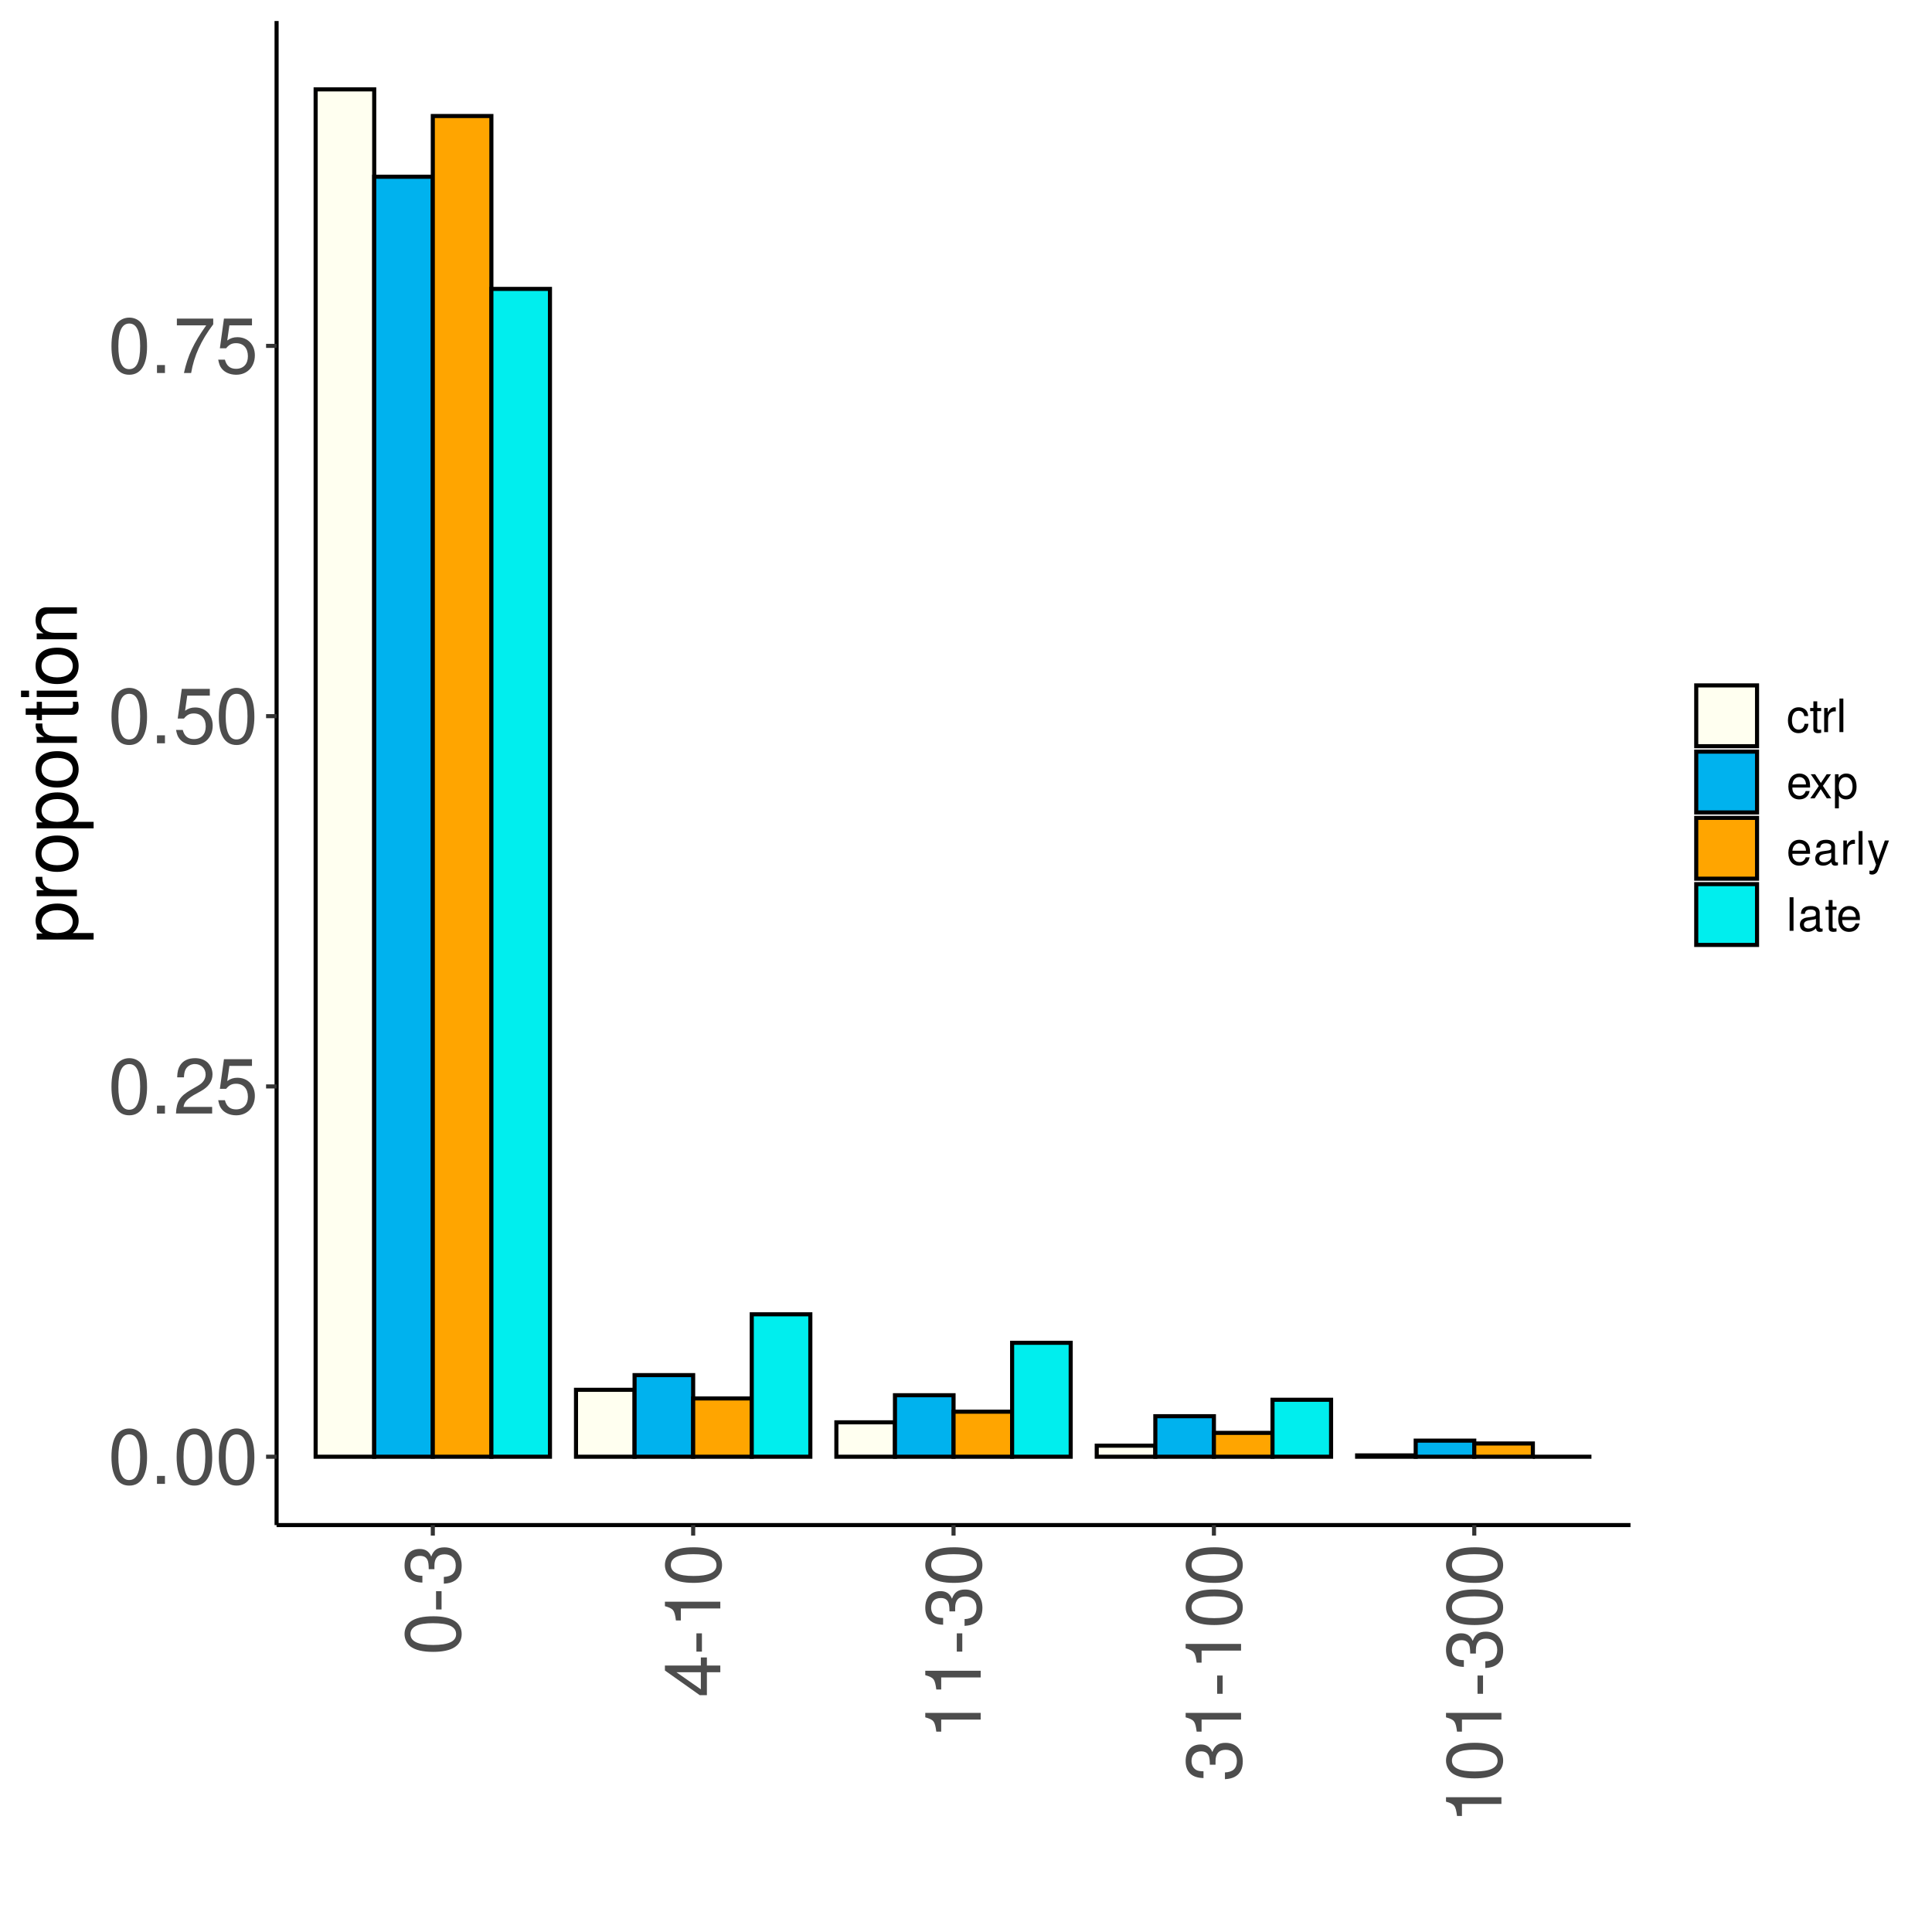 <?xml version="1.0" encoding="UTF-8"?>
<svg xmlns="http://www.w3.org/2000/svg" xmlns:xlink="http://www.w3.org/1999/xlink" width="504pt" height="504pt" viewBox="0 0 504 504" version="1.1">
<defs>
<g>
<symbol overflow="visible" id="glyph0-0">
<path style="stroke:none;" d=""/>
</symbol>
<symbol overflow="visible" id="glyph0-1">
<path style="stroke:none;" d="M 5.5 -14.453 C 4.188 -14.453 2.984 -13.859 2.234 -12.875 C 1.312 -11.594 0.859 -9.688 0.859 -7 C 0.859 -2.125 2.453 0.453 5.5 0.453 C 8.5 0.453 10.141 -2.125 10.141 -6.875 C 10.141 -9.688 9.703 -11.562 8.766 -12.875 C 8.016 -13.875 6.844 -14.453 5.5 -14.453 Z M 5.5 -12.906 C 7.406 -12.906 8.344 -10.953 8.344 -7.047 C 8.344 -2.922 7.422 -1 5.453 -1 C 3.594 -1 2.656 -3 2.656 -6.984 C 2.656 -10.953 3.594 -12.906 5.5 -12.906 Z M 5.5 -12.906 "/>
</symbol>
<symbol overflow="visible" id="glyph0-2">
<path style="stroke:none;" d="M 3.812 -2.078 L 1.734 -2.078 L 1.734 0 L 3.812 0 Z M 3.812 -2.078 "/>
</symbol>
<symbol overflow="visible" id="glyph0-3">
<path style="stroke:none;" d="M 10.125 -1.734 L 2.656 -1.734 C 2.844 -2.938 3.484 -3.703 5.219 -4.766 L 7.219 -5.875 C 9.203 -6.984 10.219 -8.453 10.219 -10.234 C 10.219 -11.438 9.734 -12.562 8.906 -13.344 C 8.062 -14.094 7.016 -14.453 5.688 -14.453 C 3.875 -14.453 2.547 -13.812 1.766 -12.578 C 1.266 -11.812 1.047 -10.922 1 -9.453 L 2.766 -9.453 C 2.812 -10.438 2.938 -11.016 3.188 -11.5 C 3.641 -12.375 4.562 -12.922 5.625 -12.922 C 7.219 -12.922 8.422 -11.766 8.422 -10.203 C 8.422 -9.047 7.766 -8.047 6.5 -7.312 L 4.656 -6.234 C 1.703 -4.547 0.844 -3.188 0.688 -0.016 L 10.125 -0.016 Z M 10.125 -1.734 "/>
</symbol>
<symbol overflow="visible" id="glyph0-4">
<path style="stroke:none;" d="M 9.516 -14.188 L 2.203 -14.188 L 1.141 -6.453 L 2.766 -6.453 C 3.578 -7.438 4.266 -7.781 5.375 -7.781 C 7.281 -7.781 8.453 -6.484 8.453 -4.375 C 8.453 -2.344 7.281 -1.094 5.359 -1.094 C 3.812 -1.094 2.875 -1.875 2.453 -3.484 L 0.703 -3.484 C 0.938 -2.312 1.141 -1.766 1.562 -1.234 C 2.359 -0.156 3.797 0.453 5.406 0.453 C 8.266 0.453 10.266 -1.625 10.266 -4.625 C 10.266 -7.422 8.406 -9.344 5.688 -9.344 C 4.688 -9.344 3.875 -9.078 3.062 -8.484 L 3.625 -12.438 L 9.516 -12.438 Z M 9.516 -14.188 "/>
</symbol>
<symbol overflow="visible" id="glyph0-5">
<path style="stroke:none;" d="M 10.406 -14.188 L 0.922 -14.188 L 0.922 -12.438 L 8.578 -12.438 C 5.203 -7.625 3.812 -4.656 2.766 0 L 4.641 0 C 5.422 -4.547 7.203 -8.438 10.406 -12.703 Z M 10.406 -14.188 "/>
</symbol>
<symbol overflow="visible" id="glyph1-0">
<path style="stroke:none;" d=""/>
</symbol>
<symbol overflow="visible" id="glyph1-1">
<path style="stroke:none;" d="M -14.453 -5.5 C -14.453 -4.188 -13.859 -2.984 -12.875 -2.234 C -11.594 -1.312 -9.688 -0.859 -7 -0.859 C -2.125 -0.859 0.453 -2.453 0.453 -5.5 C 0.453 -8.5 -2.125 -10.141 -6.875 -10.141 C -9.688 -10.141 -11.562 -9.703 -12.875 -8.766 C -13.875 -8.016 -14.453 -6.844 -14.453 -5.5 Z M -12.906 -5.5 C -12.906 -7.406 -10.953 -8.344 -7.047 -8.344 C -2.922 -8.344 -1 -7.422 -1 -5.453 C -1 -3.594 -3 -2.656 -6.984 -2.656 C -10.953 -2.656 -12.906 -3.594 -12.906 -5.5 Z M -12.906 -5.5 "/>
</symbol>
<symbol overflow="visible" id="glyph1-2">
<path style="stroke:none;" d="M -6.234 -5.688 L -6.234 -0.922 L -4.797 -0.922 L -4.797 -5.688 Z M -6.234 -5.688 "/>
</symbol>
<symbol overflow="visible" id="glyph1-3">
<path style="stroke:none;" d="M -6.656 -4.422 L -6.656 -5.375 C -6.656 -7.297 -5.766 -8.312 -4.016 -8.312 C -2.203 -8.312 -1.094 -7.219 -1.094 -5.406 C -1.094 -3.453 -2.078 -2.516 -4.203 -2.406 L -4.203 -0.641 C -3.047 -0.719 -2.281 -0.922 -1.641 -1.266 C -0.234 -2 0.453 -3.375 0.453 -5.312 C 0.453 -8.234 -1.297 -10.125 -4.047 -10.125 C -5.875 -10.125 -6.875 -9.422 -7.484 -7.719 C -8.016 -9.047 -9.016 -9.703 -10.484 -9.703 C -12.953 -9.703 -14.453 -8.078 -14.453 -5.375 C -14.453 -2.516 -12.859 -1 -9.797 -0.938 L -9.797 -2.703 C -10.688 -2.719 -11.188 -2.797 -11.625 -3.016 C -12.438 -3.422 -12.922 -4.297 -12.922 -5.406 C -12.922 -6.953 -11.984 -7.906 -10.422 -7.906 C -9.406 -7.906 -8.781 -7.547 -8.438 -6.766 C -8.234 -6.281 -8.156 -5.641 -8.141 -4.422 Z M -6.656 -4.422 "/>
</symbol>
<symbol overflow="visible" id="glyph1-4">
<path style="stroke:none;" d="M -3.5 -6.547 L 0 -6.547 L 0 -8.297 L -3.5 -8.297 L -3.5 -10.406 L -5.078 -10.406 L -5.078 -8.297 L -14.453 -8.297 L -14.453 -7 L -5.359 -0.562 L -3.5 -0.562 Z M -5.078 -6.547 L -5.078 -2.094 L -11.453 -6.547 Z M -5.078 -6.547 "/>
</symbol>
<symbol overflow="visible" id="glyph1-5">
<path style="stroke:none;" d="M -10.297 -5.188 L 0 -5.188 L 0 -6.938 L -14.453 -6.938 L -14.453 -5.781 C -12.234 -5.156 -11.938 -4.766 -11.578 -2.047 L -10.297 -2.047 Z M -10.297 -5.188 "/>
</symbol>
<symbol overflow="visible" id="glyph1-6">
<path style="stroke:none;" d="M 4.359 -1.078 L 4.359 -2.766 L -1.094 -2.766 C -0.016 -3.641 0.453 -4.625 0.453 -5.984 C 0.453 -8.703 -1.719 -10.453 -5.062 -10.453 C -8.578 -10.453 -10.781 -8.734 -10.781 -5.953 C -10.781 -4.547 -10.141 -3.406 -8.906 -2.625 L -10.484 -2.625 L -10.484 -1.078 Z M -9.219 -5.688 C -9.219 -7.516 -7.594 -8.719 -5.094 -8.719 C -2.719 -8.719 -1.094 -7.5 -1.094 -5.688 C -1.094 -3.906 -2.703 -2.766 -5.156 -2.766 C -7.625 -2.766 -9.219 -3.906 -9.219 -5.688 Z M -9.219 -5.688 "/>
</symbol>
<symbol overflow="visible" id="glyph1-7">
<path style="stroke:none;" d="M -10.484 -1.375 L 0 -1.375 L 0 -3.062 L -5.438 -3.062 C -7.953 -3.078 -9.078 -4.125 -9.016 -6.422 L -10.719 -6.422 C -10.766 -6.141 -10.781 -5.984 -10.781 -5.781 C -10.781 -4.703 -10.141 -3.875 -8.578 -2.922 L -10.484 -2.922 Z M -10.484 -1.375 "/>
</symbol>
<symbol overflow="visible" id="glyph1-8">
<path style="stroke:none;" d="M -10.781 -5.438 C -10.781 -2.484 -8.688 -0.719 -5.156 -0.719 C -1.625 -0.719 0.453 -2.484 0.453 -5.453 C 0.453 -8.422 -1.641 -10.203 -5.078 -10.203 C -8.719 -10.203 -10.781 -8.484 -10.781 -5.438 Z M -9.234 -5.453 C -9.234 -7.344 -7.703 -8.453 -5.094 -8.453 C -2.625 -8.453 -1.078 -7.297 -1.078 -5.453 C -1.078 -3.594 -2.625 -2.453 -5.156 -2.453 C -7.703 -2.453 -9.234 -3.594 -9.234 -5.453 Z M -9.234 -5.453 "/>
</symbol>
<symbol overflow="visible" id="glyph1-9">
<path style="stroke:none;" d="M -10.484 -5.078 L -10.484 -3.359 L -13.359 -3.359 L -13.359 -1.703 L -10.484 -1.703 L -10.484 -0.281 L -9.125 -0.281 L -9.125 -1.703 L -1.203 -1.703 C -0.125 -1.703 0.453 -2.422 0.453 -3.719 C 0.453 -4.156 0.422 -4.516 0.312 -5.078 L -1.078 -5.078 C -1.016 -4.844 -1 -4.625 -1 -4.281 C -1 -3.562 -1.203 -3.359 -1.938 -3.359 L -9.125 -3.359 L -9.125 -5.078 Z M -10.484 -5.078 "/>
</symbol>
<symbol overflow="visible" id="glyph1-10">
<path style="stroke:none;" d="M -10.484 -3 L -10.484 -1.344 L 0 -1.344 L 0 -3 Z M -14.578 -3 L -14.578 -1.312 L -12.484 -1.312 L -12.484 -3 Z M -14.578 -3 "/>
</symbol>
<symbol overflow="visible" id="glyph1-11">
<path style="stroke:none;" d="M -10.484 -1.406 L 0 -1.406 L 0 -3.078 L -5.781 -3.078 C -7.922 -3.078 -9.312 -4.203 -9.312 -5.922 C -9.312 -7.234 -8.516 -8.078 -7.266 -8.078 L 0 -8.078 L 0 -9.734 L -7.922 -9.734 C -9.656 -9.734 -10.781 -8.438 -10.781 -6.422 C -10.781 -4.859 -10.188 -3.859 -8.719 -2.938 L -10.484 -2.938 Z M -10.484 -1.406 "/>
</symbol>
<symbol overflow="visible" id="glyph2-0">
<path style="stroke:none;" d=""/>
</symbol>
<symbol overflow="visible" id="glyph2-1">
<path style="stroke:none;" d="M 5.656 -4.172 C 5.609 -4.781 5.469 -5.188 5.234 -5.531 C 4.797 -6.125 4.047 -6.469 3.172 -6.469 C 1.469 -6.469 0.375 -5.125 0.375 -3.031 C 0.375 -1.016 1.453 0.281 3.156 0.281 C 4.656 0.281 5.609 -0.625 5.719 -2.156 L 4.719 -2.156 C 4.547 -1.156 4.031 -0.641 3.188 -0.641 C 2.078 -0.641 1.422 -1.547 1.422 -3.031 C 1.422 -4.609 2.062 -5.547 3.156 -5.547 C 4 -5.547 4.531 -5.047 4.641 -4.172 Z M 5.656 -4.172 "/>
</symbol>
<symbol overflow="visible" id="glyph2-2">
<path style="stroke:none;" d="M 3.047 -6.281 L 2.016 -6.281 L 2.016 -8.016 L 1.016 -8.016 L 1.016 -6.281 L 0.172 -6.281 L 0.172 -5.469 L 1.016 -5.469 L 1.016 -0.719 C 1.016 -0.078 1.453 0.281 2.234 0.281 C 2.5 0.281 2.719 0.25 3.047 0.188 L 3.047 -0.641 C 2.906 -0.609 2.766 -0.594 2.562 -0.594 C 2.141 -0.594 2.016 -0.719 2.016 -1.156 L 2.016 -5.469 L 3.047 -5.469 Z M 3.047 -6.281 "/>
</symbol>
<symbol overflow="visible" id="glyph2-3">
<path style="stroke:none;" d="M 0.828 -6.281 L 0.828 0 L 1.844 0 L 1.844 -3.266 C 1.844 -4.781 2.469 -5.453 3.859 -5.406 L 3.859 -6.438 C 3.688 -6.453 3.594 -6.469 3.469 -6.469 C 2.812 -6.469 2.328 -6.078 1.75 -5.141 L 1.75 -6.281 Z M 0.828 -6.281 "/>
</symbol>
<symbol overflow="visible" id="glyph2-4">
<path style="stroke:none;" d="M 1.828 -8.75 L 0.812 -8.75 L 0.812 0 L 1.828 0 Z M 1.828 -8.75 "/>
</symbol>
<symbol overflow="visible" id="glyph2-5">
<path style="stroke:none;" d="M 6.156 -2.812 C 6.156 -3.766 6.078 -4.344 5.906 -4.812 C 5.5 -5.844 4.531 -6.469 3.359 -6.469 C 1.609 -6.469 0.484 -5.141 0.484 -3.062 C 0.484 -0.984 1.562 0.281 3.344 0.281 C 4.781 0.281 5.766 -0.547 6.031 -1.906 L 5.016 -1.906 C 4.734 -1.078 4.172 -0.641 3.375 -0.641 C 2.734 -0.641 2.203 -0.938 1.859 -1.469 C 1.625 -1.828 1.531 -2.188 1.531 -2.812 Z M 1.547 -3.625 C 1.625 -4.781 2.344 -5.547 3.344 -5.547 C 4.375 -5.547 5.078 -4.75 5.078 -3.625 Z M 1.547 -3.625 "/>
</symbol>
<symbol overflow="visible" id="glyph2-6">
<path style="stroke:none;" d="M 3.5 -3.25 L 5.609 -6.281 L 4.484 -6.281 L 2.969 -4.016 L 1.469 -6.281 L 0.328 -6.281 L 2.422 -3.203 L 0.203 0 L 1.344 0 L 2.938 -2.406 L 4.516 0 L 5.672 0 Z M 3.5 -3.25 "/>
</symbol>
<symbol overflow="visible" id="glyph2-7">
<path style="stroke:none;" d="M 0.641 2.609 L 1.656 2.609 L 1.656 -0.656 C 2.188 -0.016 2.766 0.281 3.594 0.281 C 5.219 0.281 6.281 -1.031 6.281 -3.031 C 6.281 -5.141 5.25 -6.469 3.578 -6.469 C 2.719 -6.469 2.047 -6.078 1.578 -5.344 L 1.578 -6.281 L 0.641 -6.281 Z M 3.406 -5.531 C 4.516 -5.531 5.234 -4.562 5.234 -3.062 C 5.234 -1.625 4.5 -0.656 3.406 -0.656 C 2.344 -0.656 1.656 -1.625 1.656 -3.094 C 1.656 -4.578 2.344 -5.531 3.406 -5.531 Z M 3.406 -5.531 "/>
</symbol>
<symbol overflow="visible" id="glyph2-8">
<path style="stroke:none;" d="M 6.422 -0.594 C 6.312 -0.562 6.266 -0.562 6.203 -0.562 C 5.859 -0.562 5.656 -0.75 5.656 -1.062 L 5.656 -4.75 C 5.656 -5.875 4.844 -6.469 3.297 -6.469 C 2.375 -6.469 1.641 -6.203 1.219 -5.734 C 0.922 -5.406 0.797 -5.047 0.781 -4.422 L 1.781 -4.422 C 1.875 -5.203 2.328 -5.547 3.266 -5.547 C 4.172 -5.547 4.672 -5.203 4.672 -4.609 L 4.672 -4.344 C 4.656 -3.906 4.438 -3.75 3.625 -3.641 C 2.203 -3.469 1.984 -3.422 1.609 -3.266 C 0.875 -2.953 0.5 -2.406 0.5 -1.578 C 0.5 -0.438 1.297 0.281 2.562 0.281 C 3.359 0.281 4 0 4.703 -0.641 C 4.781 0 5.094 0.281 5.734 0.281 C 5.953 0.281 6.078 0.25 6.422 0.172 Z M 4.672 -1.984 C 4.672 -1.641 4.578 -1.438 4.266 -1.156 C 3.859 -0.797 3.375 -0.594 2.781 -0.594 C 2 -0.594 1.547 -0.969 1.547 -1.609 C 1.547 -2.266 1.984 -2.609 3.062 -2.766 C 4.125 -2.906 4.328 -2.953 4.672 -3.109 Z M 4.672 -1.984 "/>
</symbol>
<symbol overflow="visible" id="glyph2-9">
<path style="stroke:none;" d="M 4.656 -6.281 L 2.922 -1.391 L 1.312 -6.281 L 0.234 -6.281 L 2.359 0.031 L 1.984 1.016 C 1.812 1.469 1.594 1.625 1.172 1.625 C 1.016 1.625 0.859 1.609 0.641 1.562 L 0.641 2.453 C 0.859 2.562 1.062 2.609 1.312 2.609 C 1.641 2.609 1.984 2.516 2.25 2.312 C 2.562 2.094 2.75 1.828 2.938 1.312 L 5.734 -6.281 Z M 4.656 -6.281 "/>
</symbol>
</g>
<clipPath id="clip1">
  <path d="M 72.152 5.48 L 425.352 5.48 L 425.352 397.852 L 72.152 397.852 Z M 72.152 5.48 "/>
</clipPath>
</defs>
<g id="surface221">
<rect x="0" y="0" width="504" height="504" style="fill:rgb(100%,100%,100%);fill-opacity:1;stroke:none;"/>
<rect x="0" y="0" width="504" height="504" style="fill:rgb(100%,100%,100%);fill-opacity:1;stroke:none;"/>
<path style="fill:none;stroke-width:1.067;stroke-linecap:round;stroke-linejoin:round;stroke:rgb(100%,100%,100%);stroke-opacity:1;stroke-miterlimit:10;" d="M 0 504 L 504 504 L 504 0 L 0 0 Z M 0 504 "/>
<g clip-path="url(#clip1)" clip-rule="nonzero">
<path style=" stroke:none;fill-rule:nonzero;fill:rgb(100%,100%,100%);fill-opacity:1;" d="M 72.152 397.848 L 425.352 397.848 L 425.352 5.477 L 72.152 5.477 Z M 72.152 397.848 "/>
</g>
<path style="fill-rule:nonzero;fill:rgb(100%,100%,94.118%);fill-opacity:1;stroke-width:1.067;stroke-linecap:square;stroke-linejoin:miter;stroke:rgb(0%,0%,0%);stroke-opacity:1;stroke-miterlimit:10;" d="M 82.34 380.016 L 97.621 380.016 L 97.621 23.316 L 82.34 23.316 Z M 82.34 380.016 "/>
<path style="fill-rule:nonzero;fill:rgb(100%,100%,94.118%);fill-opacity:1;stroke-width:1.067;stroke-linecap:square;stroke-linejoin:miter;stroke:rgb(0%,0%,0%);stroke-opacity:1;stroke-miterlimit:10;" d="M 150.262 380.016 L 165.543 380.016 L 165.543 362.559 L 150.262 362.559 Z M 150.262 380.016 "/>
<path style="fill-rule:nonzero;fill:rgb(100%,100%,94.118%);fill-opacity:1;stroke-width:1.067;stroke-linecap:square;stroke-linejoin:miter;stroke:rgb(0%,0%,0%);stroke-opacity:1;stroke-miterlimit:10;" d="M 218.184 380.016 L 233.465 380.016 L 233.465 371.039 L 218.184 371.039 Z M 218.184 380.016 "/>
<path style="fill-rule:nonzero;fill:rgb(100%,100%,94.118%);fill-opacity:1;stroke-width:1.067;stroke-linecap:square;stroke-linejoin:miter;stroke:rgb(0%,0%,0%);stroke-opacity:1;stroke-miterlimit:10;" d="M 286.105 380.016 L 301.387 380.016 L 301.387 377.133 L 286.105 377.133 Z M 286.105 380.016 "/>
<path style="fill-rule:nonzero;fill:rgb(100%,100%,94.118%);fill-opacity:1;stroke-width:1.067;stroke-linecap:square;stroke-linejoin:miter;stroke:rgb(0%,0%,0%);stroke-opacity:1;stroke-miterlimit:10;" d="M 354.031 380.016 L 369.312 380.016 L 369.312 379.668 L 354.031 379.668 Z M 354.031 380.016 "/>
<path style="fill-rule:nonzero;fill:rgb(0%,69.804%,93.333%);fill-opacity:1;stroke-width:1.067;stroke-linecap:square;stroke-linejoin:miter;stroke:rgb(0%,0%,0%);stroke-opacity:1;stroke-miterlimit:10;" d="M 97.621 380.016 L 112.902 380.016 L 112.902 46.109 L 97.621 46.109 Z M 97.621 380.016 "/>
<path style="fill-rule:nonzero;fill:rgb(0%,69.804%,93.333%);fill-opacity:1;stroke-width:1.067;stroke-linecap:square;stroke-linejoin:miter;stroke:rgb(0%,0%,0%);stroke-opacity:1;stroke-miterlimit:10;" d="M 165.543 380.016 L 180.824 380.016 L 180.824 358.727 L 165.543 358.727 Z M 165.543 380.016 "/>
<path style="fill-rule:nonzero;fill:rgb(0%,69.804%,93.333%);fill-opacity:1;stroke-width:1.067;stroke-linecap:square;stroke-linejoin:miter;stroke:rgb(0%,0%,0%);stroke-opacity:1;stroke-miterlimit:10;" d="M 233.469 380.016 L 248.75 380.016 L 248.75 363.973 L 233.469 363.973 Z M 233.469 380.016 "/>
<path style="fill-rule:nonzero;fill:rgb(0%,69.804%,93.333%);fill-opacity:1;stroke-width:1.067;stroke-linecap:square;stroke-linejoin:miter;stroke:rgb(0%,0%,0%);stroke-opacity:1;stroke-miterlimit:10;" d="M 301.391 380.016 L 316.672 380.016 L 316.672 369.445 L 301.391 369.445 Z M 301.391 380.016 "/>
<path style="fill-rule:nonzero;fill:rgb(0%,69.804%,93.333%);fill-opacity:1;stroke-width:1.067;stroke-linecap:square;stroke-linejoin:miter;stroke:rgb(0%,0%,0%);stroke-opacity:1;stroke-miterlimit:10;" d="M 369.312 380.016 L 384.594 380.016 L 384.594 375.816 L 369.312 375.816 Z M 369.312 380.016 "/>
<path style="fill-rule:nonzero;fill:rgb(100%,64.706%,0%);fill-opacity:1;stroke-width:1.067;stroke-linecap:square;stroke-linejoin:miter;stroke:rgb(0%,0%,0%);stroke-opacity:1;stroke-miterlimit:10;" d="M 112.906 380.016 L 128.188 380.016 L 128.188 30.266 L 112.906 30.266 Z M 112.906 380.016 "/>
<path style="fill-rule:nonzero;fill:rgb(100%,64.706%,0%);fill-opacity:1;stroke-width:1.067;stroke-linecap:square;stroke-linejoin:miter;stroke:rgb(0%,0%,0%);stroke-opacity:1;stroke-miterlimit:10;" d="M 180.828 380.016 L 196.109 380.016 L 196.109 364.809 L 180.828 364.809 Z M 180.828 380.016 "/>
<path style="fill-rule:nonzero;fill:rgb(100%,64.706%,0%);fill-opacity:1;stroke-width:1.067;stroke-linecap:square;stroke-linejoin:miter;stroke:rgb(0%,0%,0%);stroke-opacity:1;stroke-miterlimit:10;" d="M 248.75 380.016 L 264.031 380.016 L 264.031 368.266 L 248.75 368.266 Z M 248.75 380.016 "/>
<path style="fill-rule:nonzero;fill:rgb(100%,64.706%,0%);fill-opacity:1;stroke-width:1.067;stroke-linecap:square;stroke-linejoin:miter;stroke:rgb(0%,0%,0%);stroke-opacity:1;stroke-miterlimit:10;" d="M 316.672 380.016 L 331.953 380.016 L 331.953 373.793 L 316.672 373.793 Z M 316.672 380.016 "/>
<path style="fill-rule:nonzero;fill:rgb(100%,64.706%,0%);fill-opacity:1;stroke-width:1.067;stroke-linecap:square;stroke-linejoin:miter;stroke:rgb(0%,0%,0%);stroke-opacity:1;stroke-miterlimit:10;" d="M 384.594 380.016 L 399.875 380.016 L 399.875 376.559 L 384.594 376.559 Z M 384.594 380.016 "/>
<path style="fill-rule:nonzero;fill:rgb(0%,93.333%,93.333%);fill-opacity:1;stroke-width:1.067;stroke-linecap:square;stroke-linejoin:miter;stroke:rgb(0%,0%,0%);stroke-opacity:1;stroke-miterlimit:10;" d="M 128.188 380.016 L 143.469 380.016 L 143.469 75.367 L 128.188 75.367 Z M 128.188 380.016 "/>
<path style="fill-rule:nonzero;fill:rgb(0%,93.333%,93.333%);fill-opacity:1;stroke-width:1.067;stroke-linecap:square;stroke-linejoin:miter;stroke:rgb(0%,0%,0%);stroke-opacity:1;stroke-miterlimit:10;" d="M 196.109 380.016 L 211.391 380.016 L 211.391 342.863 L 196.109 342.863 Z M 196.109 380.016 "/>
<path style="fill-rule:nonzero;fill:rgb(0%,93.333%,93.333%);fill-opacity:1;stroke-width:1.067;stroke-linecap:square;stroke-linejoin:miter;stroke:rgb(0%,0%,0%);stroke-opacity:1;stroke-miterlimit:10;" d="M 264.031 380.016 L 279.312 380.016 L 279.312 350.293 L 264.031 350.293 Z M 264.031 380.016 "/>
<path style="fill-rule:nonzero;fill:rgb(0%,93.333%,93.333%);fill-opacity:1;stroke-width:1.067;stroke-linecap:square;stroke-linejoin:miter;stroke:rgb(0%,0%,0%);stroke-opacity:1;stroke-miterlimit:10;" d="M 331.957 380.016 L 347.238 380.016 L 347.238 365.156 L 331.957 365.156 Z M 331.957 380.016 "/>
<path style="fill:none;stroke-width:1.067;stroke-linecap:square;stroke-linejoin:miter;stroke:rgb(0%,0%,0%);stroke-opacity:1;stroke-miterlimit:10;" d="M 399.879 380.016 L 415.16 380.016 Z M 399.879 380.016 "/>
<path style="fill:none;stroke-width:1.067;stroke-linecap:butt;stroke-linejoin:round;stroke:rgb(0%,0%,0%);stroke-opacity:1;stroke-miterlimit:10;" d="M 72.152 397.848 L 72.152 5.48 "/>
<g style="fill:rgb(30.196%,30.196%,30.196%);fill-opacity:1;">
  <use xlink:href="#glyph0-1" x="28.219" y="387.096"/>
  <use xlink:href="#glyph0-2" x="39.219" y="387.096"/>
  <use xlink:href="#glyph0-1" x="45.219" y="387.096"/>
  <use xlink:href="#glyph0-1" x="56.219" y="387.096"/>
</g>
<g style="fill:rgb(30.196%,30.196%,30.196%);fill-opacity:1;">
  <use xlink:href="#glyph0-1" x="28.219" y="290.498"/>
  <use xlink:href="#glyph0-2" x="39.219" y="290.498"/>
  <use xlink:href="#glyph0-3" x="45.219" y="290.498"/>
  <use xlink:href="#glyph0-4" x="56.219" y="290.498"/>
</g>
<g style="fill:rgb(30.196%,30.196%,30.196%);fill-opacity:1;">
  <use xlink:href="#glyph0-1" x="28.219" y="193.9"/>
  <use xlink:href="#glyph0-2" x="39.219" y="193.9"/>
  <use xlink:href="#glyph0-4" x="45.219" y="193.9"/>
  <use xlink:href="#glyph0-1" x="56.219" y="193.9"/>
</g>
<g style="fill:rgb(30.196%,30.196%,30.196%);fill-opacity:1;">
  <use xlink:href="#glyph0-1" x="28.219" y="97.307"/>
  <use xlink:href="#glyph0-2" x="39.219" y="97.307"/>
  <use xlink:href="#glyph0-5" x="45.219" y="97.307"/>
  <use xlink:href="#glyph0-4" x="56.219" y="97.307"/>
</g>
<path style="fill:none;stroke-width:1.067;stroke-linecap:butt;stroke-linejoin:round;stroke:rgb(20%,20%,20%);stroke-opacity:1;stroke-miterlimit:10;" d="M 69.41 380.016 L 72.152 380.016 "/>
<path style="fill:none;stroke-width:1.067;stroke-linecap:butt;stroke-linejoin:round;stroke:rgb(20%,20%,20%);stroke-opacity:1;stroke-miterlimit:10;" d="M 69.41 283.418 L 72.152 283.418 "/>
<path style="fill:none;stroke-width:1.067;stroke-linecap:butt;stroke-linejoin:round;stroke:rgb(20%,20%,20%);stroke-opacity:1;stroke-miterlimit:10;" d="M 69.41 186.82 L 72.152 186.82 "/>
<path style="fill:none;stroke-width:1.067;stroke-linecap:butt;stroke-linejoin:round;stroke:rgb(20%,20%,20%);stroke-opacity:1;stroke-miterlimit:10;" d="M 69.41 90.227 L 72.152 90.227 "/>
<path style="fill:none;stroke-width:1.067;stroke-linecap:butt;stroke-linejoin:round;stroke:rgb(0%,0%,0%);stroke-opacity:1;stroke-miterlimit:10;" d="M 72.152 397.848 L 425.348 397.848 "/>
<path style="fill:none;stroke-width:1.067;stroke-linecap:butt;stroke-linejoin:round;stroke:rgb(20%,20%,20%);stroke-opacity:1;stroke-miterlimit:10;" d="M 112.906 400.59 L 112.906 397.848 "/>
<path style="fill:none;stroke-width:1.067;stroke-linecap:butt;stroke-linejoin:round;stroke:rgb(20%,20%,20%);stroke-opacity:1;stroke-miterlimit:10;" d="M 180.828 400.59 L 180.828 397.848 "/>
<path style="fill:none;stroke-width:1.067;stroke-linecap:butt;stroke-linejoin:round;stroke:rgb(20%,20%,20%);stroke-opacity:1;stroke-miterlimit:10;" d="M 248.75 400.59 L 248.75 397.848 "/>
<path style="fill:none;stroke-width:1.067;stroke-linecap:butt;stroke-linejoin:round;stroke:rgb(20%,20%,20%);stroke-opacity:1;stroke-miterlimit:10;" d="M 316.672 400.59 L 316.672 397.848 "/>
<path style="fill:none;stroke-width:1.067;stroke-linecap:butt;stroke-linejoin:round;stroke:rgb(20%,20%,20%);stroke-opacity:1;stroke-miterlimit:10;" d="M 384.594 400.59 L 384.594 397.848 "/>
<g style="fill:rgb(30.196%,30.196%,30.196%);fill-opacity:1;">
  <use xlink:href="#glyph1-1" x="119.986" y="431.781"/>
  <use xlink:href="#glyph1-2" x="119.986" y="420.781"/>
  <use xlink:href="#glyph1-3" x="119.986" y="413.781"/>
</g>
<g style="fill:rgb(30.196%,30.196%,30.196%);fill-opacity:1;">
  <use xlink:href="#glyph1-4" x="187.908" y="442.781"/>
  <use xlink:href="#glyph1-2" x="187.908" y="431.781"/>
  <use xlink:href="#glyph1-5" x="187.908" y="424.781"/>
  <use xlink:href="#glyph1-1" x="187.908" y="413.781"/>
</g>
<g style="fill:rgb(30.196%,30.196%,30.196%);fill-opacity:1;">
  <use xlink:href="#glyph1-5" x="255.83" y="453.781"/>
  <use xlink:href="#glyph1-5" x="255.83" y="442.781"/>
  <use xlink:href="#glyph1-2" x="255.83" y="431.781"/>
  <use xlink:href="#glyph1-3" x="255.83" y="424.781"/>
  <use xlink:href="#glyph1-1" x="255.83" y="413.781"/>
</g>
<g style="fill:rgb(30.196%,30.196%,30.196%);fill-opacity:1;">
  <use xlink:href="#glyph1-3" x="323.752" y="464.781"/>
  <use xlink:href="#glyph1-5" x="323.752" y="453.781"/>
  <use xlink:href="#glyph1-2" x="323.752" y="442.781"/>
  <use xlink:href="#glyph1-5" x="323.752" y="435.781"/>
  <use xlink:href="#glyph1-1" x="323.752" y="424.781"/>
  <use xlink:href="#glyph1-1" x="323.752" y="413.781"/>
</g>
<g style="fill:rgb(30.196%,30.196%,30.196%);fill-opacity:1;">
  <use xlink:href="#glyph1-5" x="391.674" y="475.781"/>
  <use xlink:href="#glyph1-1" x="391.674" y="464.781"/>
  <use xlink:href="#glyph1-5" x="391.674" y="453.781"/>
  <use xlink:href="#glyph1-2" x="391.674" y="442.781"/>
  <use xlink:href="#glyph1-3" x="391.674" y="435.781"/>
  <use xlink:href="#glyph1-1" x="391.674" y="424.781"/>
  <use xlink:href="#glyph1-1" x="391.674" y="413.781"/>
</g>
<g style="fill:rgb(0%,0%,0%);fill-opacity:1;">
  <use xlink:href="#glyph1-6" x="20.061" y="246.164"/>
  <use xlink:href="#glyph1-7" x="20.061" y="235.164"/>
  <use xlink:href="#glyph1-8" x="20.061" y="228.164"/>
  <use xlink:href="#glyph1-6" x="20.061" y="217.164"/>
  <use xlink:href="#glyph1-8" x="20.061" y="206.164"/>
  <use xlink:href="#glyph1-7" x="20.061" y="195.164"/>
  <use xlink:href="#glyph1-9" x="20.061" y="188.164"/>
  <use xlink:href="#glyph1-10" x="20.061" y="183.164"/>
  <use xlink:href="#glyph1-8" x="20.061" y="179.164"/>
  <use xlink:href="#glyph1-11" x="20.061" y="168.164"/>
</g>
<path style=" stroke:none;fill-rule:nonzero;fill:rgb(100%,100%,100%);fill-opacity:1;" d="M 436.309 252.691 L 498.52 252.691 L 498.52 150.637 L 436.309 150.637 Z M 436.309 252.691 "/>
<path style="fill-rule:nonzero;fill:rgb(100%,100%,94.118%);fill-opacity:1;stroke-width:1.067;stroke-linecap:square;stroke-linejoin:miter;stroke:rgb(0%,0%,0%);stroke-opacity:1;stroke-miterlimit:10;" d="M 442.496 194.664 L 458.359 194.664 L 458.359 178.801 L 442.496 178.801 Z M 442.496 194.664 "/>
<path style="fill-rule:nonzero;fill:rgb(0%,69.804%,93.333%);fill-opacity:1;stroke-width:1.067;stroke-linecap:square;stroke-linejoin:miter;stroke:rgb(0%,0%,0%);stroke-opacity:1;stroke-miterlimit:10;" d="M 442.496 211.941 L 458.359 211.941 L 458.359 196.078 L 442.496 196.078 Z M 442.496 211.941 "/>
<path style="fill-rule:nonzero;fill:rgb(100%,64.706%,0%);fill-opacity:1;stroke-width:1.067;stroke-linecap:square;stroke-linejoin:miter;stroke:rgb(0%,0%,0%);stroke-opacity:1;stroke-miterlimit:10;" d="M 442.496 229.223 L 458.359 229.223 L 458.359 213.359 L 442.496 213.359 Z M 442.496 229.223 "/>
<path style="fill-rule:nonzero;fill:rgb(0%,93.333%,93.333%);fill-opacity:1;stroke-width:1.067;stroke-linecap:square;stroke-linejoin:miter;stroke:rgb(0%,0%,0%);stroke-opacity:1;stroke-miterlimit:10;" d="M 442.496 246.504 L 458.359 246.504 L 458.359 230.641 L 442.496 230.641 Z M 442.496 246.504 "/>
<g style="fill:rgb(0%,0%,0%);fill-opacity:1;">
  <use xlink:href="#glyph2-1" x="466.043" y="190.979"/>
  <use xlink:href="#glyph2-2" x="472.043" y="190.979"/>
  <use xlink:href="#glyph2-3" x="475.043" y="190.979"/>
  <use xlink:href="#glyph2-4" x="479.043" y="190.979"/>
</g>
<g style="fill:rgb(0%,0%,0%);fill-opacity:1;">
  <use xlink:href="#glyph2-5" x="466.043" y="208.26"/>
  <use xlink:href="#glyph2-6" x="472.043" y="208.26"/>
  <use xlink:href="#glyph2-7" x="478.043" y="208.26"/>
</g>
<g style="fill:rgb(0%,0%,0%);fill-opacity:1;">
  <use xlink:href="#glyph2-5" x="466.043" y="225.541"/>
  <use xlink:href="#glyph2-8" x="473.043" y="225.541"/>
  <use xlink:href="#glyph2-3" x="480.043" y="225.541"/>
  <use xlink:href="#glyph2-4" x="484.043" y="225.541"/>
  <use xlink:href="#glyph2-9" x="487.043" y="225.541"/>
</g>
<g style="fill:rgb(0%,0%,0%);fill-opacity:1;">
  <use xlink:href="#glyph2-4" x="466.043" y="242.818"/>
  <use xlink:href="#glyph2-8" x="469.043" y="242.818"/>
  <use xlink:href="#glyph2-2" x="476.043" y="242.818"/>
  <use xlink:href="#glyph2-5" x="479.043" y="242.818"/>
</g>
</g>
</svg>
